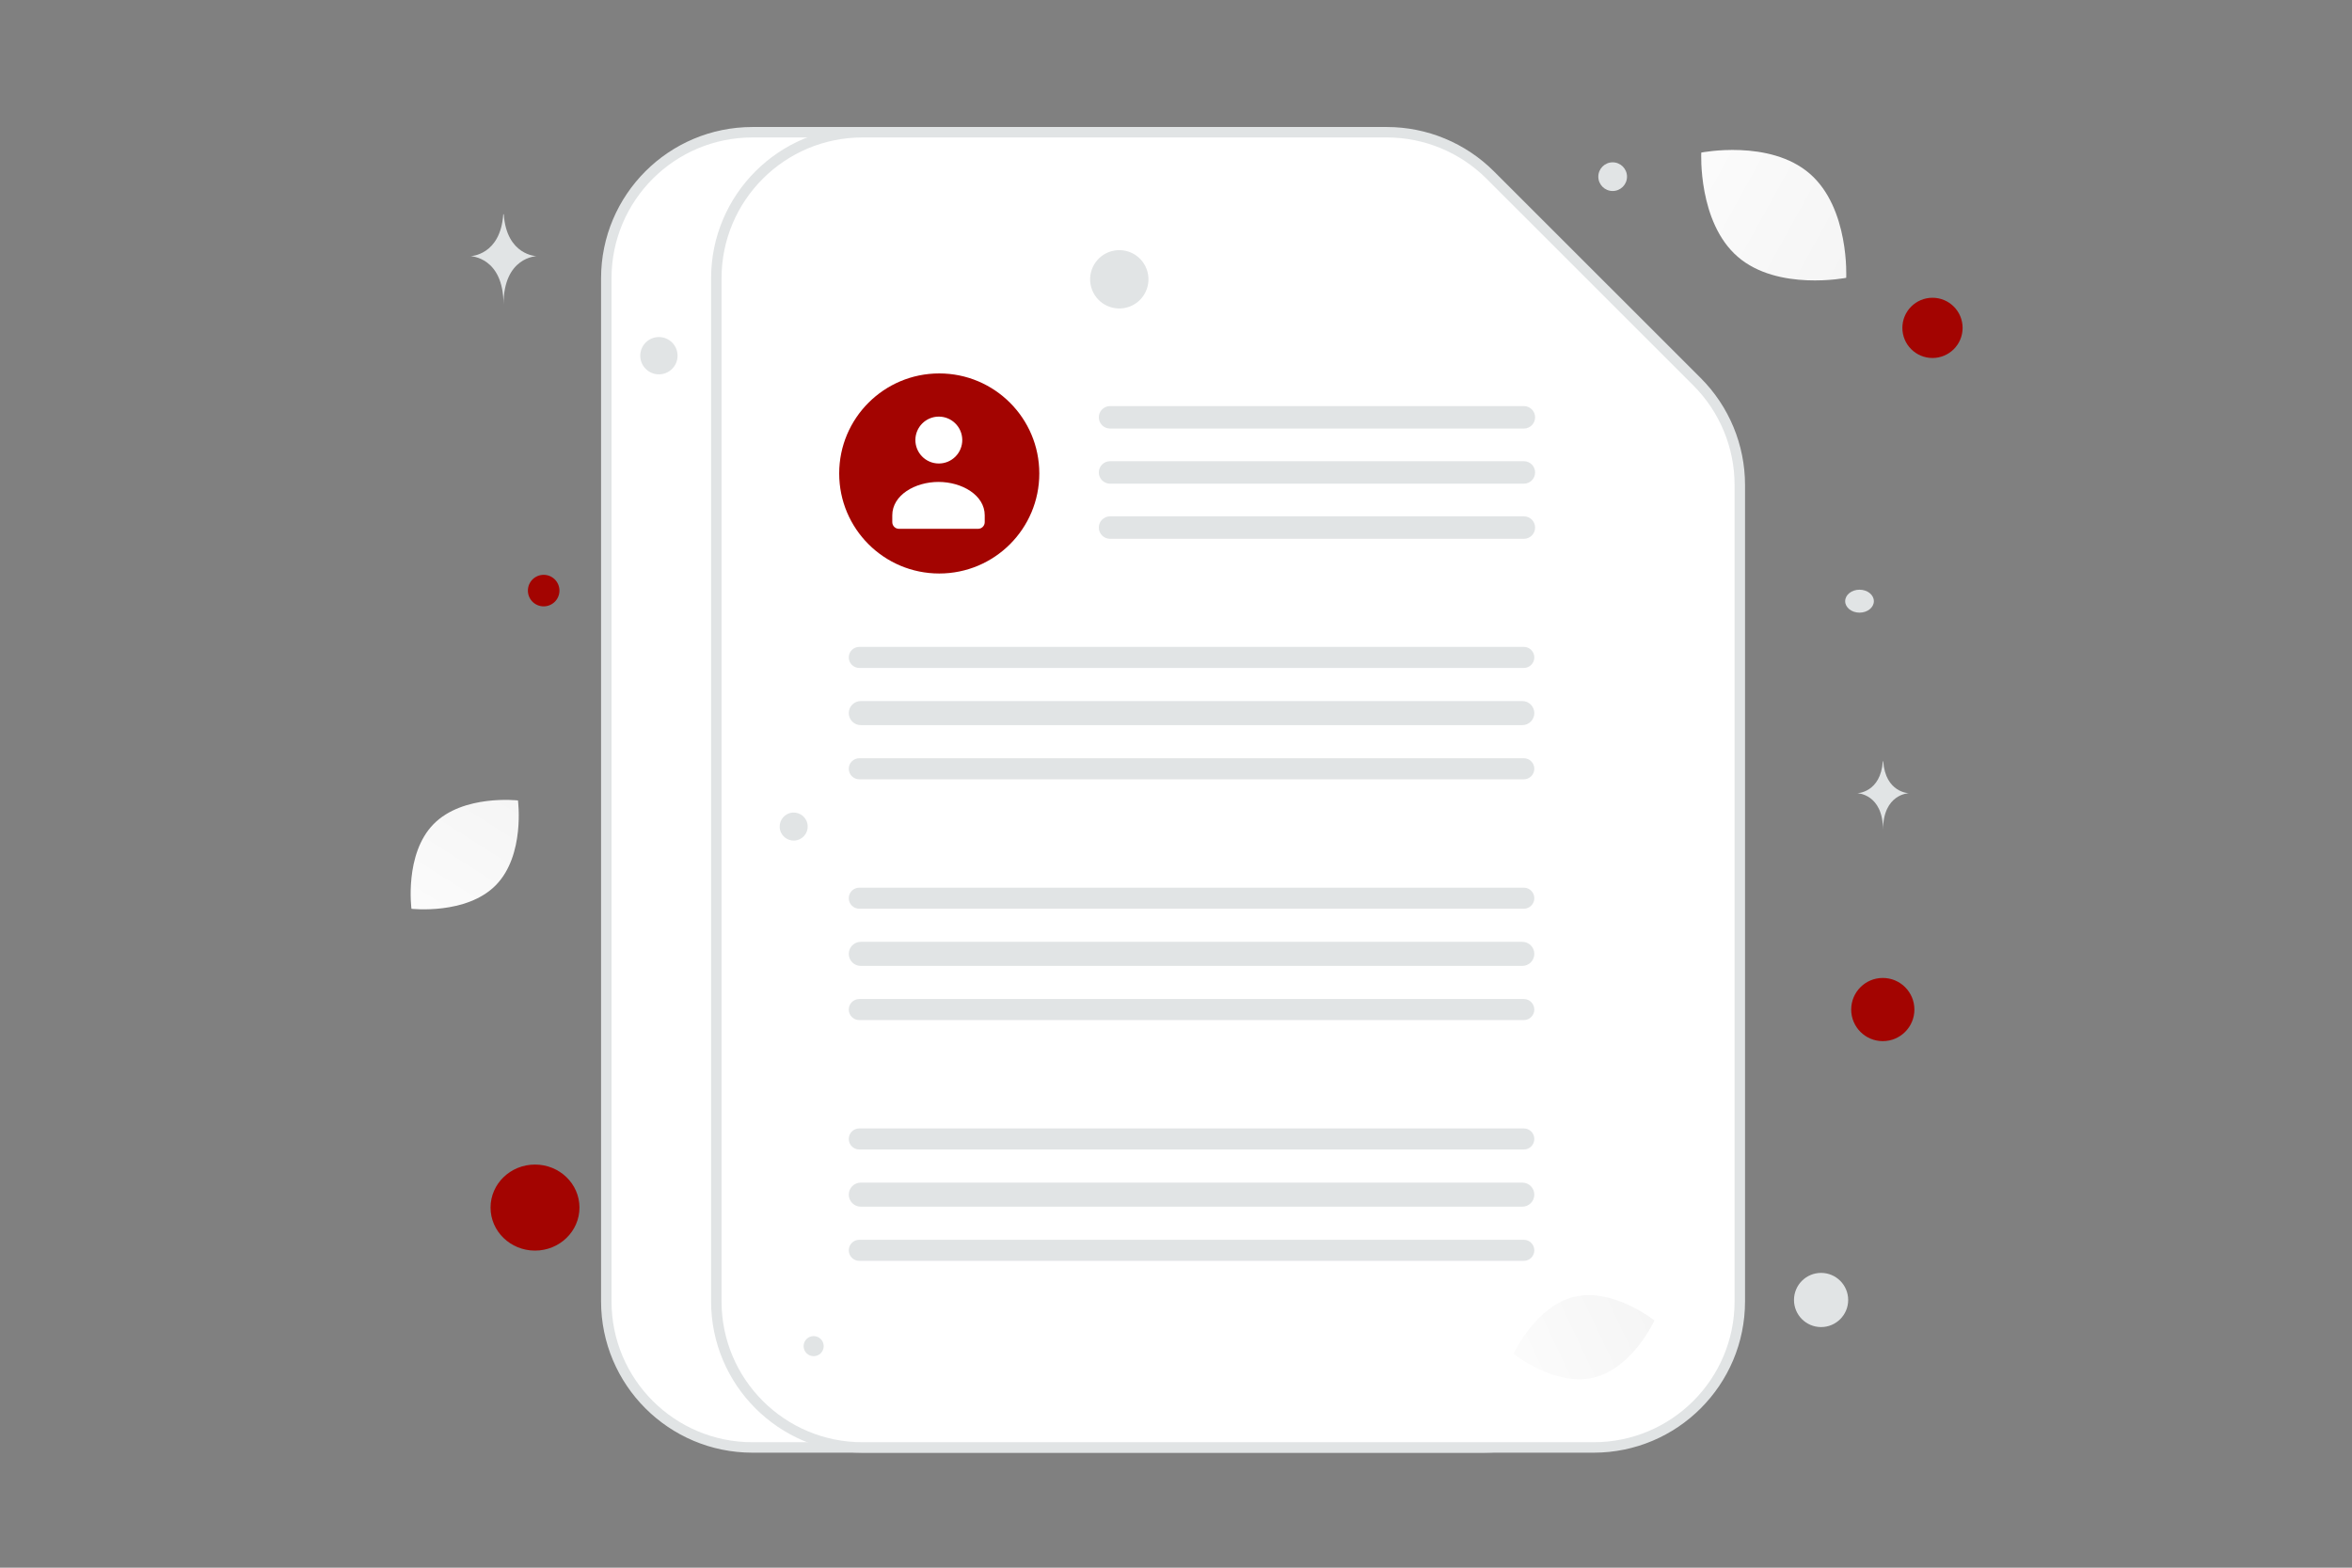 <svg width="282" height="188" viewBox="0 0 282 188" fill="none" xmlns="http://www.w3.org/2000/svg">
<rect x="0" y="0" width="282" height="188" fill="#808080" stroke="none"/>
<g clip-path="url(#clip0_147_1875)">
<path fill-rule="evenodd" clip-rule="evenodd" d="M190.272 45.772L165.484 20.991C162.196 17.705 157.738 15.858 153.089 15.857H90.224C80.538 15.857 72.693 23.699 72.693 33.382V156.057C72.693 165.739 80.538 173.582 90.224 173.582H177.878C187.563 173.582 195.408 165.739 195.408 156.057V58.162C195.407 53.515 193.559 49.058 190.272 45.772Z" fill="white" stroke="#E1E4E5" stroke-width="1.253"/>
<path fill-rule="evenodd" clip-rule="evenodd" d="M203.463 45.772L178.675 20.991C175.387 17.705 170.929 15.858 166.281 15.857H103.416C93.73 15.857 85.885 23.699 85.885 33.382V156.057C85.885 165.739 93.73 173.582 103.416 173.582H191.069C200.755 173.582 208.6 165.739 208.6 156.057V58.162C208.598 53.514 206.751 49.058 203.463 45.772Z" fill="white" stroke="#E1E4E5" stroke-width="1.253"/>
<path d="M191.069 165.206C186.405 166.311 181.473 162.356 181.473 162.356C181.473 162.356 184.105 156.612 188.771 155.51C193.434 154.406 198.365 158.357 198.365 158.357C198.365 158.357 195.733 164.102 191.069 165.206Z" fill="url(#paint0_linear_147_1875)"/>
<path d="M208.357 30.797C203.559 26.651 203.979 18.296 203.979 18.296C203.979 18.296 212.18 16.668 216.976 20.819C221.774 24.965 221.357 33.315 221.357 33.315C221.357 33.315 213.156 34.942 208.357 30.797Z" fill="url(#paint1_linear_147_1875)"/>
<path d="M59.45 106.152C55.925 109.74 49.333 108.984 49.333 108.984C49.333 108.984 48.461 102.41 51.989 98.824C55.514 95.236 62.103 95.99 62.103 95.99C62.103 95.99 62.976 102.564 59.45 106.152Z" fill="url(#paint2_linear_147_1875)"/>
<path d="M225.743 117.277C223.65 117.277 221.954 118.974 221.954 121.067C221.954 123.16 223.65 124.856 225.743 124.856C227.836 124.856 229.533 123.16 229.533 121.067C229.533 118.974 227.836 117.277 225.743 117.277Z" fill="#A30401"/>
<path d="M64.147 139.655C61.202 139.655 58.815 141.965 58.815 144.814C58.815 147.664 61.202 149.974 64.147 149.974C67.091 149.974 69.478 147.664 69.478 144.814C69.478 141.965 67.091 139.655 64.147 139.655Z" fill="#A30401"/>
<path d="M65.185 72.717C64.14 72.717 63.293 71.87 63.293 70.826C63.293 69.781 64.14 68.934 65.185 68.934C66.23 68.934 67.077 69.781 67.077 70.826C67.077 71.87 66.23 72.717 65.185 72.717Z" fill="#A30401"/>
<path d="M231.702 42.932C229.707 42.932 228.09 41.315 228.09 39.32C228.09 37.325 229.707 35.708 231.702 35.708C233.696 35.708 235.313 37.325 235.313 39.32C235.313 41.315 233.696 42.932 231.702 42.932Z" fill="#A30401"/>
<path d="M218.344 159.145C216.55 159.145 215.096 157.69 215.096 155.896C215.096 154.102 216.55 152.648 218.344 152.648C220.138 152.648 221.593 154.102 221.593 155.896C221.593 157.69 220.138 159.145 218.344 159.145Z" fill="#E1E4E5"/>
<path d="M97.556 162.635C96.891 162.635 96.352 162.096 96.352 161.431C96.352 160.767 96.891 160.228 97.556 160.228C98.221 160.228 98.76 160.767 98.76 161.431C98.76 162.096 98.221 162.635 97.556 162.635Z" fill="#E1E4E5"/>
<path d="M193.355 22.906C192.405 22.906 191.635 22.136 191.635 21.186C191.635 20.236 192.405 19.466 193.355 19.466C194.305 19.466 195.075 20.236 195.075 21.186C195.075 22.136 194.305 22.906 193.355 22.906Z" fill="#E1E4E5"/>
<path d="M96.785 98.689C97.026 99.586 96.494 100.507 95.597 100.747C94.7 100.988 93.779 100.456 93.538 99.559C93.298 98.662 93.83 97.741 94.727 97.501C95.624 97.26 96.545 97.792 96.785 98.689Z" fill="#E1E4E5"/>
<path d="M79.002 44.892C77.767 44.892 76.766 43.891 76.766 42.656C76.766 41.422 77.767 40.42 79.002 40.42C80.237 40.42 81.238 41.422 81.238 42.656C81.238 43.891 80.237 44.892 79.002 44.892Z" fill="#E1E4E5"/>
<path d="M222.952 73.47C222.002 73.47 221.232 72.854 221.232 72.094C221.232 71.334 222.002 70.718 222.952 70.718C223.902 70.718 224.672 71.334 224.672 72.094C224.672 72.854 223.902 73.47 222.952 73.47Z" fill="#E1E4E5"/>
<path d="M137.58 32.59C138.08 34.456 136.973 36.374 135.107 36.874C133.24 37.374 131.322 36.267 130.822 34.401C130.322 32.535 131.43 30.617 133.296 30.117C135.162 29.617 137.08 30.724 137.58 32.59Z" fill="#E1E4E5"/>
<path d="M225.749 91.291H225.794C226.06 95.066 228.868 95.124 228.868 95.124C228.868 95.124 225.772 95.184 225.772 99.546C225.772 95.184 222.676 95.124 222.676 95.124C222.676 95.124 225.482 95.066 225.749 91.291ZM60.341 25.693H60.399C60.74 30.645 64.341 30.721 64.341 30.721C64.341 30.721 60.371 30.8 60.371 36.521C60.371 30.8 56.4 30.721 56.4 30.721C56.4 30.721 59.999 30.645 60.341 25.693Z" fill="#E1E4E5"/>
<path d="M124.611 56.779C124.611 50.154 119.24 44.782 112.614 44.782C105.988 44.782 100.617 50.154 100.617 56.779C100.617 63.405 105.988 68.776 112.614 68.776C119.24 68.776 124.611 63.405 124.611 56.779Z" fill="#A30401"/>
<path fill-rule="evenodd" clip-rule="evenodd" d="M118.067 61.812V62.614C118.067 63.057 117.712 63.416 117.275 63.416H107.775C107.338 63.416 106.983 63.057 106.983 62.614V61.799C106.983 59.371 109.721 57.794 112.525 57.794C115.329 57.794 118.067 59.372 118.067 61.799M114.512 50.747C114.782 51.006 114.997 51.316 115.145 51.659C115.292 52.003 115.37 52.372 115.374 52.745C115.378 53.119 115.307 53.49 115.165 53.836C115.024 54.182 114.815 54.496 114.551 54.76C114.286 55.024 113.972 55.233 113.626 55.375C113.28 55.516 112.909 55.587 112.536 55.583C112.162 55.58 111.793 55.502 111.45 55.354C111.107 55.206 110.796 54.991 110.537 54.721C110.027 54.191 109.745 53.481 109.752 52.745C109.759 52.009 110.055 51.305 110.575 50.784C111.096 50.264 111.8 49.968 112.536 49.961C113.272 49.954 113.982 50.236 114.512 50.747Z" fill="white"/>
<path d="M182.71 48.699H133.093C132.349 48.699 131.746 49.302 131.746 50.046C131.746 50.789 132.349 51.392 133.093 51.392H182.71C183.454 51.392 184.056 50.789 184.056 50.046C184.056 49.302 183.454 48.699 182.71 48.699Z" fill="#E1E4E5"/>
<path d="M182.699 77.575H103.029C102.331 77.575 101.766 78.141 101.766 78.838C101.766 79.536 102.331 80.102 103.029 80.102H182.699C183.397 80.102 183.962 79.536 183.962 78.838C183.962 78.141 183.397 77.575 182.699 77.575Z" fill="#E1E4E5"/>
<path d="M182.699 106.45H103.029C102.331 106.45 101.766 107.015 101.766 107.713C101.766 108.411 102.331 108.976 103.029 108.976H182.699C183.397 108.976 183.962 108.411 183.962 107.713C183.962 107.015 183.397 106.45 182.699 106.45Z" fill="#E1E4E5"/>
<path d="M182.699 135.323H103.029C102.331 135.323 101.766 135.889 101.766 136.586C101.766 137.284 102.331 137.85 103.029 137.85H182.699C183.397 137.85 183.962 137.284 183.962 136.586C183.962 135.889 183.397 135.323 182.699 135.323Z" fill="#E1E4E5"/>
<path d="M182.71 55.31H133.093C132.349 55.31 131.746 55.913 131.746 56.657C131.746 57.4 132.349 58.003 133.093 58.003H182.71C183.454 58.003 184.056 57.4 184.056 56.657C184.056 55.913 183.454 55.31 182.71 55.31Z" fill="#E1E4E5"/>
<path d="M182.519 84.072H103.209C102.412 84.072 101.766 84.718 101.766 85.516C101.766 86.313 102.412 86.959 103.209 86.959H182.519C183.316 86.959 183.962 86.313 183.962 85.516C183.962 84.718 183.316 84.072 182.519 84.072Z" fill="#E1E4E5"/>
<path d="M182.519 112.946H103.209C102.412 112.946 101.766 113.593 101.766 114.39C101.766 115.187 102.412 115.834 103.209 115.834H182.519C183.316 115.834 183.962 115.187 183.962 114.39C183.962 113.593 183.316 112.946 182.519 112.946Z" fill="#E1E4E5"/>
<path d="M182.519 141.82H103.209C102.412 141.82 101.766 142.467 101.766 143.264C101.766 144.061 102.412 144.708 103.209 144.708H182.519C183.316 144.708 183.962 144.061 183.962 143.264C183.962 142.467 183.316 141.82 182.519 141.82Z" fill="#E1E4E5"/>
<path d="M182.71 61.92H133.093C132.349 61.92 131.746 62.523 131.746 63.267C131.746 64.011 132.349 64.614 133.093 64.614H182.71C183.454 64.614 184.056 64.011 184.056 63.267C184.056 62.523 183.454 61.92 182.71 61.92Z" fill="#E1E4E5"/>
<path d="M182.699 90.93H103.029C102.331 90.93 101.766 91.495 101.766 92.193C101.766 92.891 102.331 93.456 103.029 93.456H182.699C183.397 93.456 183.962 92.891 183.962 92.193C183.962 91.495 183.397 90.93 182.699 90.93Z" fill="#E1E4E5"/>
<path d="M182.699 119.804H103.029C102.331 119.804 101.766 120.37 101.766 121.067C101.766 121.765 102.331 122.331 103.029 122.331H182.699C183.397 122.331 183.962 121.765 183.962 121.067C183.962 120.37 183.397 119.804 182.699 119.804Z" fill="#E1E4E5"/>
<path d="M182.699 148.678H103.029C102.331 148.678 101.766 149.243 101.766 149.941C101.766 150.639 102.331 151.204 103.029 151.204H182.699C183.397 151.204 183.962 150.639 183.962 149.941C183.962 149.243 183.397 148.678 182.699 148.678Z" fill="#E1E4E5"/>
</g>
<defs>
<linearGradient id="paint0_linear_147_1875" x1="173.507" y1="167.954" x2="214.333" y2="148.666" gradientUnits="userSpaceOnUse">
<stop stop-color="white"/>
<stop offset="1" stop-color="#EEEEEE"/>
</linearGradient>
<linearGradient id="paint1_linear_147_1875" x1="191.804" y1="14.089" x2="244.123" y2="42.932" gradientUnits="userSpaceOnUse">
<stop stop-color="white"/>
<stop offset="1" stop-color="#EEEEEE"/>
</linearGradient>
<linearGradient id="paint2_linear_147_1875" x1="45.385" y1="118.408" x2="70.871" y2="78.457" gradientUnits="userSpaceOnUse">
<stop stop-color="white"/>
<stop offset="1" stop-color="#EEEEEE"/>
</linearGradient>
<clipPath id="clip0_147_1875">
<rect width="282" height="188" fill="white"/>
</clipPath>
</defs>
</svg>
